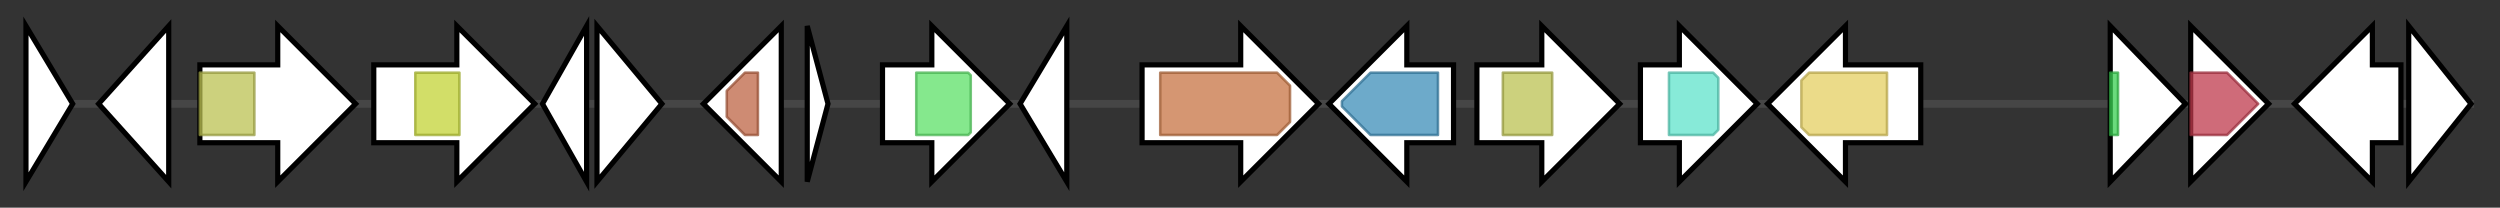 <svg version="1.1" baseProfile="full" xmlns="http://www.w3.org/2000/svg" width="963.167" height="80">
	<rect width="100%" height="100%" fill="#333333" stroke="none"/>
	<g>
		<line x1="10" y1="40.0" x2="953.167" y2="40.0" style="stroke:rgb(70,70,70); stroke-width:3 "/>
		<g>
			<title> (AFLA_094930)
hypothetical protein</title>
			<polygon class=" (AFLA_094930)
hypothetical protein" points="10,10 28,40 10,70" fill="rgb(255,255,255)" fill-opacity="1.0" stroke="rgb(0,0,0)" stroke-width="2"  />
		</g>
		<g>
			<title> (AFLA_094940)
conserved hypothetical protein</title>
			<polygon class=" (AFLA_094940)
conserved hypothetical protein" points="38,40 65,10 65,70" fill="rgb(255,255,255)" fill-opacity="1.0" stroke="rgb(0,0,0)" stroke-width="2"  />
		</g>
		<g>
			<title> (AFLA_094950)
monooxygenase, putative</title>
			<polygon class=" (AFLA_094950)
monooxygenase, putative" points="77,25 107,25 107,10 137,40 107,70 107,55 77,55" fill="rgb(255,255,255)" fill-opacity="1.0" stroke="rgb(0,0,0)" stroke-width="2"  />
			<g>
				<title>FMO-like (PF00743)
"Flavin-binding monooxygenase-like"</title>
				<rect class="PF00743" x="77" y="28" stroke-linejoin="round" width="21" height="24" fill="rgb(187,193,82)" stroke="rgb(149,154,65)" stroke-width="1" opacity="0.75" />
			</g>
		</g>
		<g>
			<title> (AFLA_094960)
cytochrome P450, putative</title>
			<polygon class=" (AFLA_094960)
cytochrome P450, putative" points="144,25 176,25 176,10 206,40 176,70 176,55 144,55" fill="rgb(255,255,255)" fill-opacity="1.0" stroke="rgb(0,0,0)" stroke-width="2"  />
			<g>
				<title>p450 (PF00067)
"Cytochrome P450"</title>
				<rect class="PF00067" x="160" y="28" stroke-linejoin="round" width="17" height="24" fill="rgb(195,210,54)" stroke="rgb(155,168,43)" stroke-width="1" opacity="0.75" />
			</g>
		</g>
		<g>
			<title> (AFLA_094970)
hypothetical protein</title>
			<polygon class=" (AFLA_094970)
hypothetical protein" points="209,40 226,10 226,70" fill="rgb(255,255,255)" fill-opacity="1.0" stroke="rgb(0,0,0)" stroke-width="2"  />
		</g>
		<g>
			<title> (AFLA_094980)
conserved hypothetical protein</title>
			<polygon class=" (AFLA_094980)
conserved hypothetical protein" points="230,10 255,40 230,70" fill="rgb(255,255,255)" fill-opacity="1.0" stroke="rgb(0,0,0)" stroke-width="2"  />
		</g>
		<g>
			<title> (AFLA_094990)
conserved hypothetical protein</title>
			<polygon class=" (AFLA_094990)
conserved hypothetical protein" points="301,25 301,25 301,10 271,40 301,70 301,55 301,55" fill="rgb(255,255,255)" fill-opacity="1.0" stroke="rgb(0,0,0)" stroke-width="2"  />
			<g>
				<title>UstYa (PF11807)
"Mycotoxin biosynthesis protein UstYa"</title>
				<polygon class="PF11807" points="280,35 287,28 292,28 292,52 287,52 280,45" stroke-linejoin="round" width="12" height="24" fill="rgb(189,100,68)" stroke="rgb(151,80,54)" stroke-width="1" opacity="0.75" />
			</g>
		</g>
		<g>
			<title> (AFLA_095000)
hypothetical protein</title>
			<polygon class=" (AFLA_095000)
hypothetical protein" points="311,10 319,40 311,70" fill="rgb(255,255,255)" fill-opacity="1.0" stroke="rgb(0,0,0)" stroke-width="2"  />
		</g>
		<g>
			<title> (AFLA_095010)
conserved hypothetical protein</title>
			<polygon class=" (AFLA_095010)
conserved hypothetical protein" points="340,25 359,25 359,10 389,40 359,70 359,55 340,55" fill="rgb(255,255,255)" fill-opacity="1.0" stroke="rgb(0,0,0)" stroke-width="2"  />
			<g>
				<title>Peptidase_S41 (PF03572)
"Peptidase family S41"</title>
				<polygon class="PF03572" points="353,28 373,28 374,29 374,51 373,52 353,52" stroke-linejoin="round" width="21" height="24" fill="rgb(92,224,103)" stroke="rgb(73,179,82)" stroke-width="1" opacity="0.75" />
			</g>
		</g>
		<g>
			<title> (AFLA_095020)
hypothetical protein</title>
			<polygon class=" (AFLA_095020)
hypothetical protein" points="393,40 411,10 411,70" fill="rgb(255,255,255)" fill-opacity="1.0" stroke="rgb(0,0,0)" stroke-width="2"  />
		</g>
		<g>
			<title> (AFLA_095030)
gamma glutamyl transpeptidase, putative</title>
			<polygon class=" (AFLA_095030)
gamma glutamyl transpeptidase, putative" points="440,25 478,25 478,10 508,40 478,70 478,55 440,55" fill="rgb(255,255,255)" fill-opacity="1.0" stroke="rgb(0,0,0)" stroke-width="2"  />
			<g>
				<title>G_glu_transpept (PF01019)
"Gamma-glutamyltranspeptidase"</title>
				<polygon class="PF01019" points="447,28 492,28 497,33 497,47 492,52 447,52" stroke-linejoin="round" width="50" height="24" fill="rgb(198,115,67)" stroke="rgb(158,92,53)" stroke-width="1" opacity="0.75" />
			</g>
		</g>
		<g>
			<title> (AFLA_095040)
NRPS-like enzyme, putative</title>
			<polygon class=" (AFLA_095040)
NRPS-like enzyme, putative" points="560,25 542,25 542,10 512,40 542,70 542,55 560,55" fill="rgb(255,255,255)" fill-opacity="1.0" stroke="rgb(0,0,0)" stroke-width="2"  />
			<g>
				<title>Aminotran_5 (PF00266)
"Aminotransferase class-V"</title>
				<polygon class="PF00266" points="517,39 528,28 554,28 554,52 528,52 517,41" stroke-linejoin="round" width="37" height="24" fill="rgb(61,141,184)" stroke="rgb(48,112,147)" stroke-width="1" opacity="0.75" />
			</g>
		</g>
		<g>
			<title> (AFLA_095050)
dimethylaniline monooxygenase, putative</title>
			<polygon class=" (AFLA_095050)
dimethylaniline monooxygenase, putative" points="569,25 594,25 594,10 624,40 594,70 594,55 569,55" fill="rgb(255,255,255)" fill-opacity="1.0" stroke="rgb(0,0,0)" stroke-width="2"  />
			<g>
				<title>FMO-like (PF00743)
"Flavin-binding monooxygenase-like"</title>
				<rect class="PF00743" x="579" y="28" stroke-linejoin="round" width="19" height="24" fill="rgb(187,193,82)" stroke="rgb(149,154,65)" stroke-width="1" opacity="0.75" />
			</g>
		</g>
		<g>
			<title> (AFLA_095060)
tyrosinase, putative</title>
			<polygon class=" (AFLA_095060)
tyrosinase, putative" points="632,25 647,25 647,10 677,40 647,70 647,55 632,55" fill="rgb(255,255,255)" fill-opacity="1.0" stroke="rgb(0,0,0)" stroke-width="2"  />
			<g>
				<title>Tyrosinase (PF00264)
"Common central domain of tyrosinase"</title>
				<polygon class="PF00264" points="643,28 660,28 662,30 662,50 660,52 643,52" stroke-linejoin="round" width="19" height="24" fill="rgb(95,226,202)" stroke="rgb(76,180,161)" stroke-width="1" opacity="0.75" />
			</g>
		</g>
		<g>
			<title> (AFLA_095070)
MFS multidrug transporter, putative</title>
			<polygon class=" (AFLA_095070)
MFS multidrug transporter, putative" points="740,25 711,25 711,10 681,40 711,70 711,55 740,55" fill="rgb(255,255,255)" fill-opacity="1.0" stroke="rgb(0,0,0)" stroke-width="2"  />
			<g>
				<title>MFS_1 (PF07690)
"Major Facilitator Superfamily"</title>
				<polygon class="PF07690" points="694,31 697,28 727,28 727,52 697,52 694,49" stroke-linejoin="round" width="33" height="24" fill="rgb(228,207,98)" stroke="rgb(182,165,78)" stroke-width="1" opacity="0.75" />
			</g>
		</g>
		<g>
			<title> (AFLA_095080)
conserved hypothetical protein</title>
			<polygon class=" (AFLA_095080)
conserved hypothetical protein" points="813,10 842,40 813,70" fill="rgb(255,255,255)" fill-opacity="1.0" stroke="rgb(0,0,0)" stroke-width="2"  />
			<g>
				<title>Zn_clus (PF00172)
"Fungal Zn(2)-Cys(6) binuclear cluster domain"</title>
				<rect class="PF00172" x="813" y="28" stroke-linejoin="round" width="3" height="24" fill="rgb(58,207,82)" stroke="rgb(46,165,65)" stroke-width="1" opacity="0.75" />
			</g>
		</g>
		<g>
			<title> (AFLA_095090)
C6 transcription factor, putative</title>
			<polygon class=" (AFLA_095090)
C6 transcription factor, putative" points="844,25 844,25 844,10 874,40 844,70 844,55 844,55" fill="rgb(255,255,255)" fill-opacity="1.0" stroke="rgb(0,0,0)" stroke-width="2"  />
			<g>
				<title>Fungal_trans_2 (PF11951)
"Fungal specific transcription factor domain"</title>
				<polygon class="PF11951" points="844,28 858,28 870,40 858,52 844,52" stroke-linejoin="round" width="29" height="24" fill="rgb(190,58,77)" stroke="rgb(152,46,61)" stroke-width="1" opacity="0.75" />
			</g>
		</g>
		<g>
			<title> (AFLA_095100)
conserved hypothetical protein</title>
			<polygon class=" (AFLA_095100)
conserved hypothetical protein" points="925,25 914,25 914,10 884,40 914,70 914,55 925,55" fill="rgb(255,255,255)" fill-opacity="1.0" stroke="rgb(0,0,0)" stroke-width="2"  />
		</g>
		<g>
			<title> (AFLA_095110)
conserved hypothetical protein</title>
			<polygon class=" (AFLA_095110)
conserved hypothetical protein" points="928,10 952,40 928,70" fill="rgb(255,255,255)" fill-opacity="1.0" stroke="rgb(0,0,0)" stroke-width="2"  />
		</g>
	</g>
</svg>
